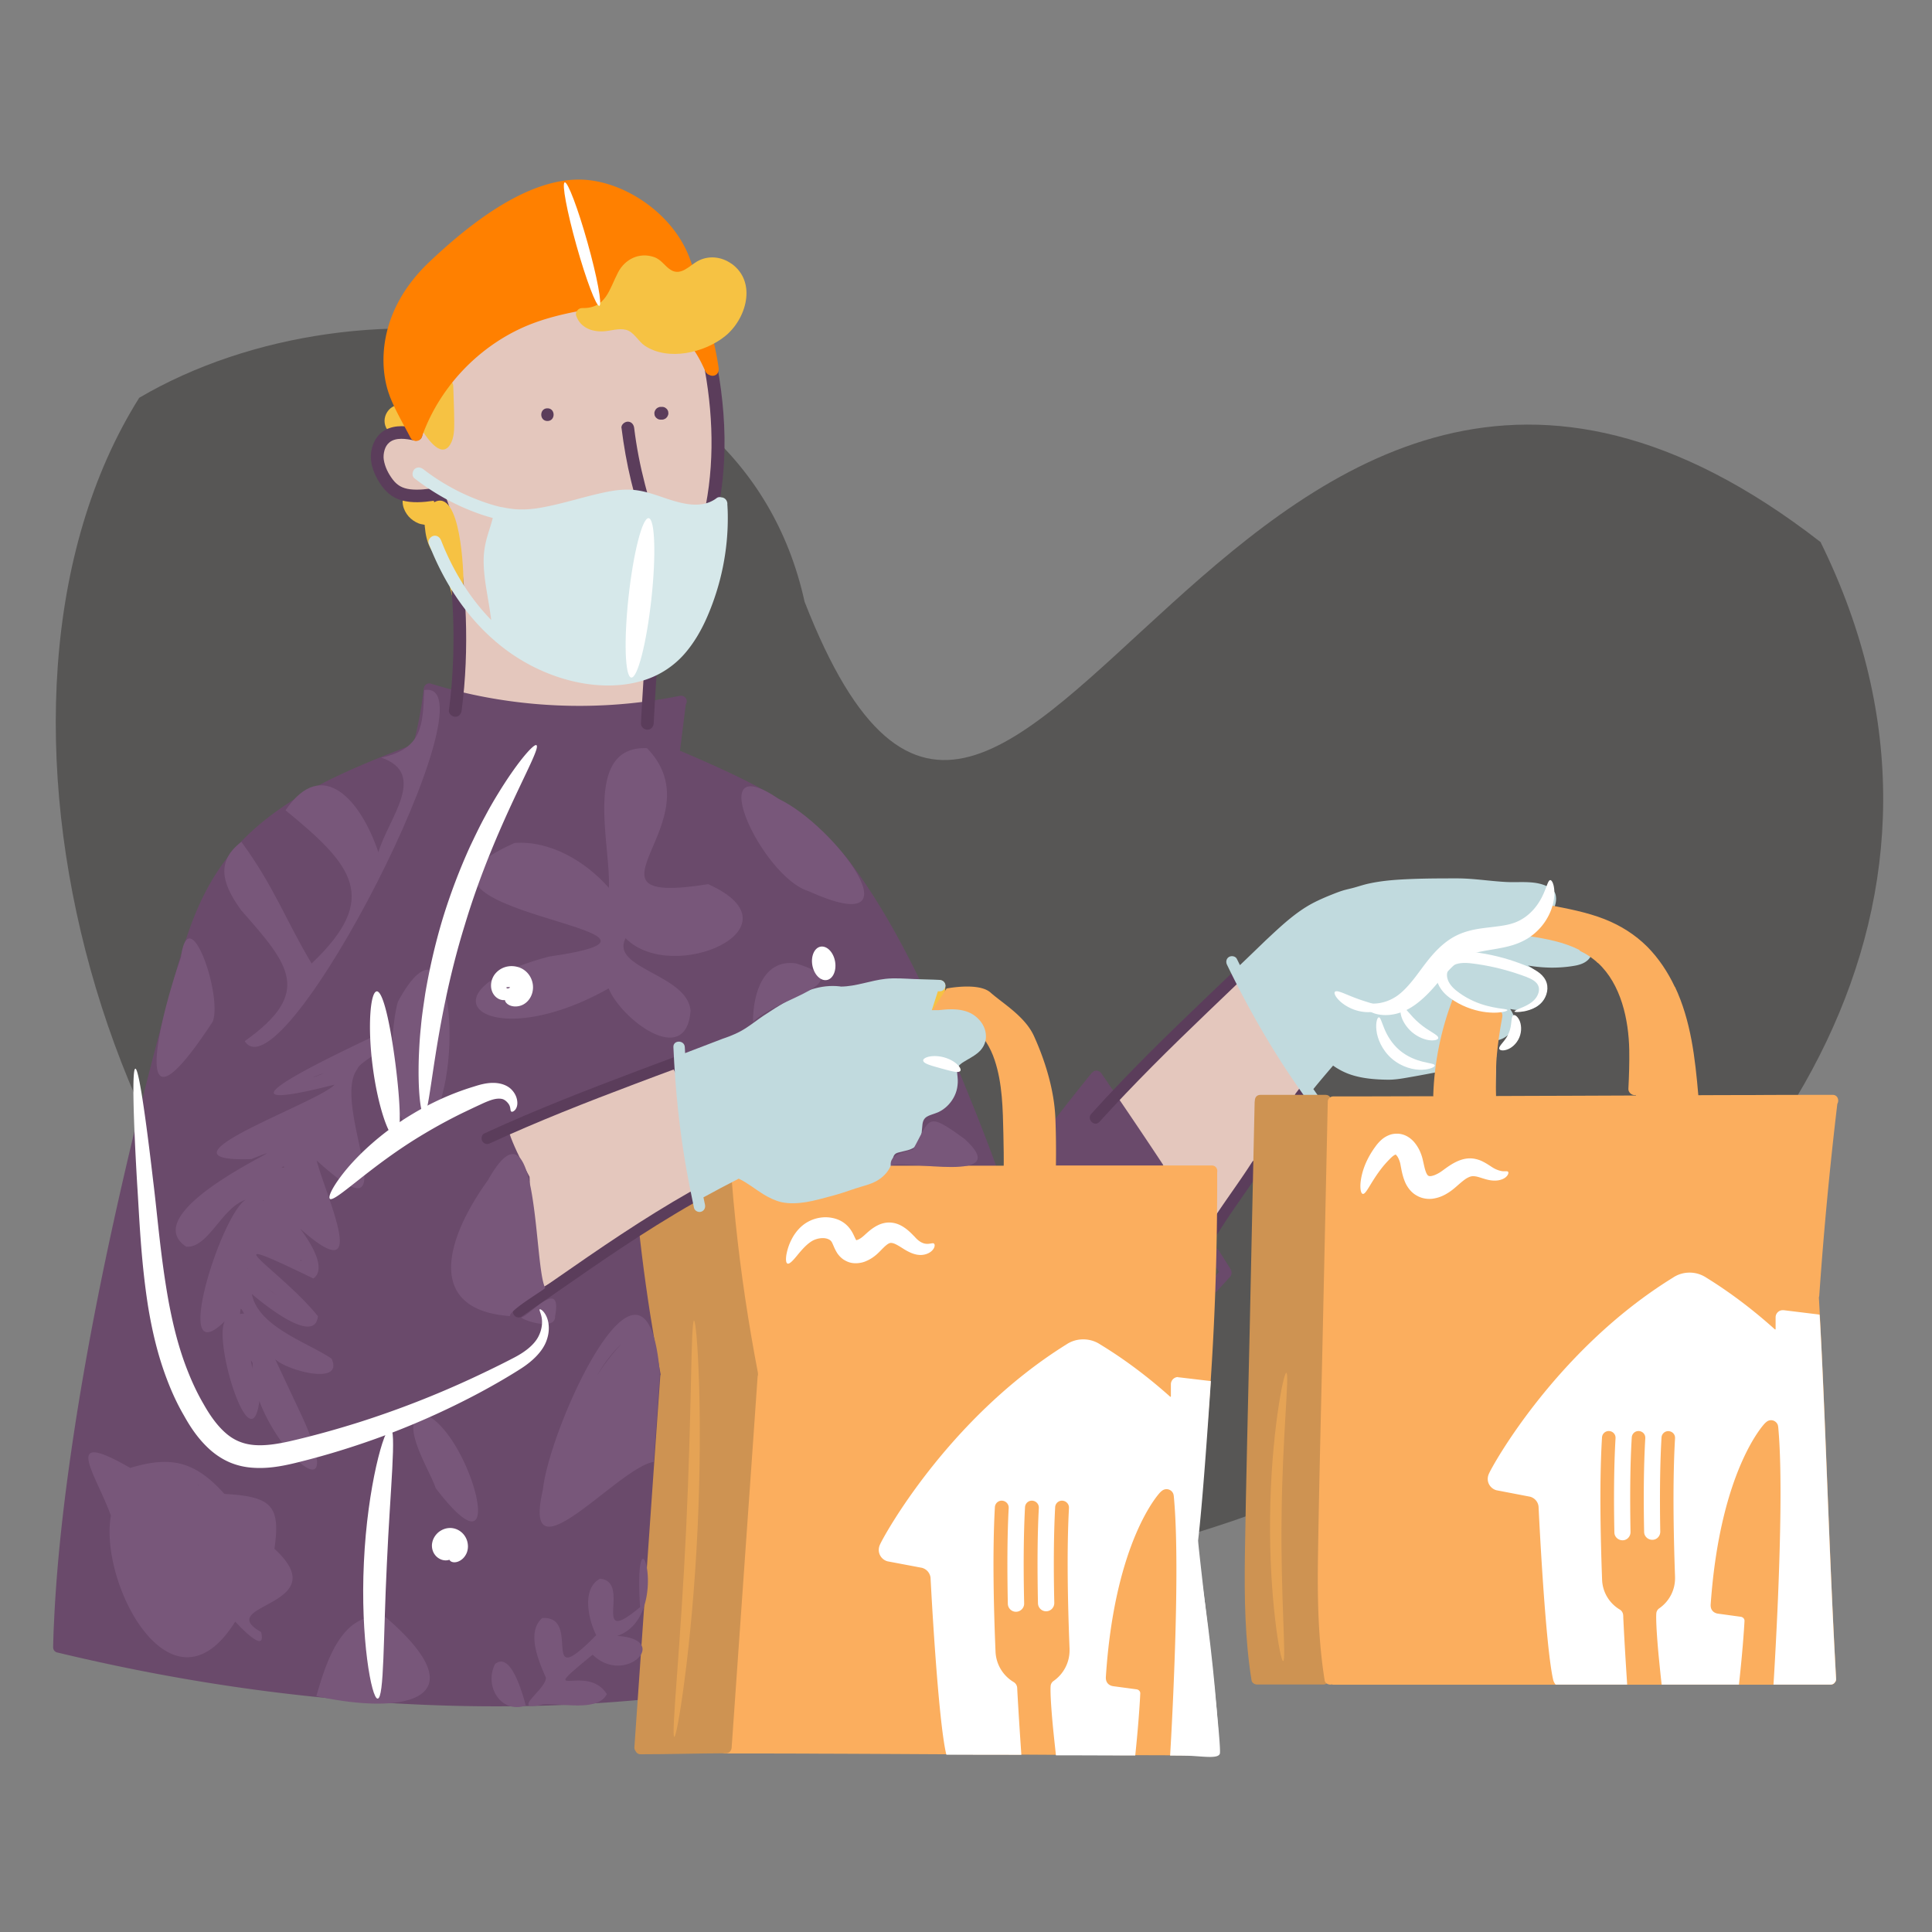 <svg xmlns="http://www.w3.org/2000/svg" viewBox="0 0 200 200"><rect x="0" y="0" width="200" height="200" fill="#808080" stroke="none"/><defs><style>.cls-1{fill:none}.cls-2{fill:#6a4a6b}.cls-3{fill:#f6c243}.cls-4{fill:#e4c7bd}.cls-5{fill:#fff}.cls-6{fill:#fbae5e}.cls-7{fill:#e5a355}.cls-9{fill:#c1dade}.cls-11{fill:#ce9352}.cls-13{fill:#5b3d5b}.cls-15{fill:#78577a}</style></defs><path id="BG_Strong" d="M188.47 56.12C127.68 8.9 105.13 118.3 83.29 62.29 76.72 32.35 37.35 27.7 14.41 41.18c-19.93 31.76-3.46 89.89 29.83 108.43 56.17 43.75 180.35-20.16 144.23-93.48Z" style="fill:#575655"/><g id="Illustrations"><g id="Layer_4-2"><path d="M42.21 43.84c-.13-.16-.23-.32-.31-.5 0-.06.01-.12 0-.18.51-.24.4-1.21-.32-1.26-1.49-.11-2.37 1.73-1.3 2.8.44.44 1.42.7 1.92.2.31-.31.27-.75 0-1.07ZM47.83 61.21c-.29-1.33-.65-2.64-1.01-3.96.17-.19.24-.46.09-.74l-.63-1.23c-.19-.73-.38-1.45-.54-2.19-.16-.72-.48-1.49-1.32-1.53-.11 0-.19.02-.27.05-.12-.17-.25-.35-.38-.52-.22-.28-.51-.28-.74-.12-.28-.24-.77-.29-1.06.09-.56.75-.23 1.76.33 2.4.28.32.64.56 1.03.72.32.13.72.12 1.03.25.4.75.78 1.51 1.15 2.26.44 1.6.89 3.19 1.24 4.81.15.69 1.21.4 1.06-.29Z" class="cls-3"/></g><path id="Layer_7" d="M47.3 72.1s.38-5.12.3-7.15c-.08-2.03-.78-8.73-1.13-10.1-.35-1.37-1.24-3.7-1.24-3.7s-3.92.63-4.85-.8c-.93-1.44-1.7-3.12-1.19-3.99s.49-1.24 2.05-1.55c1.56-.32 2.07-.31 2.07-.31s3.1-4.73 4.28-6.32c1.18-1.59 4.75-4.74 8.22-5.63 3.47-.89 6.65-1.43 8.98-1.05s5.72 2.01 7.13 3.74c1.41 1.73 2.06 5.21 2.16 6.35.1 1.14.11 8.2-.24 9.99-.35 1.79-1.74 6.7-2.54 8.23-.8 1.53-2.07 3.37-2.45 3.73-.37.35-1.21 1.41-1.21 1.41l-.77 8.24s-8.05.53-10.39.33-7.32-.48-7.63-.67-1.57-.75-1.57-.75Z" class="cls-4"/><g id="Chef"><path d="M56.25 133.9c-.07-.21-3-17.4-3-17.4s10.46-4.31 12.02-4.74c1.56-.43 5.23-1.96 5.23-1.96s.72 9.2.97 10.45c.25 1.26.65 3.58.65 3.58s-5.87 3.38-8.12 4.85c-2.25 1.47-7.75 5.21-7.75 5.21ZM115.37 113.58c.53-.56 7.84-7.88 8.17-8.21s4.73-4.2 4.73-4.2l4.58 8.01 2.36 3.6v1.43l-4.72-.14-.12 6.78-4.72 6.62-.23-6.16h-5.53l-4.52-7.73Z" class="cls-4"/><path d="m149.28 113.69.54-3.46s1.54.03 2.16-.35.91-1.44.91-1.44l-.38-.88 2.45-.41-.21 7.07-5.48-.53Z" class="cls-5"/><path d="M52.15 113.87c1.27 6.42 2.34 12.89 3.36 19.36.28 1.78.55 3.55.83 5.33.05.32.44.49.73.41.34-.09.46-.41.41-.73-1-6.47-2.01-12.94-3.18-19.39-.32-1.77-.66-3.54-1-5.3-.06-.31-.44-.49-.73-.41-.33.09-.48.41-.41.73Z" class="cls-2"/><path d="M134.71 112.43c-.21.27-.41.53-.61.8a.44.44 0 0 0-.07.22c-.02.08-.01.16.01.24.02.08.05.14.11.2.04.06.1.12.17.15.14.07.3.11.46.06l.14-.06a.53.53 0 0 0 .21-.21c.15-.2.3-.41.46-.61l-.09.12s.04-.05.05-.07c.06-.05.1-.12.12-.19.04-.07.05-.15.05-.23 0-.08-.01-.16-.05-.23a.387.387 0 0 0-.12-.19.59.59 0 0 0-.42-.17l-.16.02c-.1.03-.19.08-.26.15ZM129.6 120.32c-1.47 2.3-3.14 4.47-4.57 6.79-.4.65.62 1.24 1.02.6 1.43-2.32 3.09-4.5 4.57-6.79.41-.64-.61-1.24-1.02-.6Z" class="cls-13"/><path d="m149.25 110.15-.54 3.39c-.05.3.08.65.41.73.28.07.67-.09.73-.41l.54-3.39c.05-.3-.08-.65-.41-.73-.28-.07-.67.09-.73.41Z" class="cls-6"/><path d="M120.39 120.56c-2.09-3.17-4.22-6.31-6.37-9.44-.18-.26-.52-.38-.81-.21-.05.03-.1.07-.14.12-.04.02-.07.05-.1.09-1.26 1.56-2.51 3.14-3.74 4.73-.16.21-.08.51.08.7v4.71l10.2.07c.19.15.44.18.66.05.27-.16.39-.54.21-.81ZM127.43 131.99l.03-.06c0-.02.01-.03.02-.05v-.03c.02-.11.01-.21-.03-.32v-.02c0-.02-.02-.04-.03-.06v-.02s-.01-.02-.02-.03l-1.23-1.95c-.17-.26-.53-.39-.81-.21s-.39.53-.21.81c.34.54.69 1.08 1.03 1.63-.34.38-.69.75-1.03 1.13a.607.607 0 0 0 0 .84c.11.1.26.18.42.17s.31-.06.42-.17c.45-.49.9-.99 1.35-1.48.04-.05.08-.1.11-.16v-.02Z" class="cls-2"/><path d="M97.32 105.35c1.22-.2 2.48.29 3.43 1.04 1.07.85 1.78 2.04 2.21 3.33.82 2.44.85 5.11.91 7.66.03 1.29.05 2.57.03 3.86-.01.76 1.17.76 1.18 0 .04-2.4 0-4.82-.18-7.21-.23-3.01-.8-6.39-3.26-8.42-1.31-1.09-2.94-1.68-4.65-1.4-.32.05-.49.44-.41.73.09.34.41.46.73.41Z" class="cls-6"/><path d="M122.63 159.58c.85 5.55 1.63 11.11 2.09 16.71.13 1.64.24 3.28.33 4.92.02.32.26.59.59.59.31 0 .61-.27.59-.59-.29-5.71-.93-11.4-1.74-17.06-.23-1.63-.48-3.26-.73-4.89-.05-.32-.44-.49-.73-.41-.34.09-.46.41-.41.73Z" class="cls-5"/><path d="M103.12 120.7c-1.25-3.47-2.64-6.89-4.05-10.3-.12-.3-.39-.51-.73-.41-.07.02-.14.06-.21.11l-3.25-7.93s.05-.02.07-.03c.29-.17.35-.52.21-.81-1.65-3.37-3.45-6.69-5.55-9.81-.52-.77-1.06-1.53-1.62-2.27-.02-.02-.04-.04-.05-.06-.01-.02-.03-.04-.04-.06-1.65-2.09-3.59-3.9-5.77-5.43-2.18-1.53-4.56-2.75-6.96-3.87-1.52-.71-3.06-1.38-4.6-2.04-.06-.03-.12-.04-.18-.05l.6-4.81c.09-.14.12-.32.08-.48-.09-.33-.41-.48-.73-.41a52.669 52.669 0 0 1-20.02.14c-1.88-.35-3.73-.81-5.56-1.36h-.03a.596.596 0 0 0-.28-.08c-.35 0-.56.27-.59.59a39.9 39.9 0 0 1-1.08 5.73c-6.2 2.39-12.69 4.95-17.49 9.73-2.59 2.58-4.34 5.71-5.58 9.13-1.18 3.25-2.02 6.62-2.92 9.96a449.85 449.85 0 0 0-4.99 20.42c-1.57 7.14-2.96 14.32-4.07 21.54-1.03 6.74-1.85 13.53-2.15 20.34-.04.77-.06 1.54-.08 2.32 0 .16.05.28.12.38l.06.06c.02.01.03.02.05.04.01 0 .02.01.03.02.03.01.05.03.08.04.02 0 .04.02.07.02 3.88.93 7.79 1.76 11.72 2.47 3.93.71 7.85 1.3 11.79 1.77 3.93.47 7.88.83 11.84 1.05 3.93.22 7.87.32 11.8.28 3.89-.04 7.77-.21 11.65-.53.49-.04.98-.08 1.47-.13.32-.03.59-.25.59-.59 0-.28-.24-.58-.54-.59l2.7-32.5-2.75-14.79 8.91-6.16 26.79-.45s.04.1.05.15c.11.3.4.5.73.41.29-.08.52-.43.41-.73Z" class="cls-2"/><path d="M56.67 43.58c.85 0 .85-1.31 0-1.31s-.85 1.31 0 1.31ZM68.39 43.44h.14c.09 0 .18-.02.25-.06.08-.03.15-.07.21-.14.06-.06.11-.13.14-.21.04-.08.06-.16.06-.25l-.02-.18a.657.657 0 0 0-.17-.29l-.13-.1a.63.63 0 0 0-.33-.09h-.14c-.09 0-.18.02-.25.06-.08.03-.15.07-.21.14-.06.06-.11.13-.14.21-.04.08-.06.16-.06.25l.02.18c.03.11.09.21.17.29l.13.1c.1.06.21.09.33.09Z" class="cls-13"/><path d="M69.64 110.57s-5.62 1.66-6.06 1.81c-.44.15-10.16 3.7-10.87 3.98s2.11 5.46 2.11 5.46c.19 2.06-.89 4.43-.11 6.34s1.44 5.13 1.44 5.13l7.08-4.01 7.19-3.97 1.73-1.48 1.24-5.83-3.73-7.43Z" class="cls-4"/><path d="M96.69 102.05c0 .08 0 .17-.01.25v.1-.02c-.03.14-.05.28-.08.41-.03.12-.11.26-.13.38.02-.14.03-.06 0-.01-.02.03-.03.06-.05.1-.03.06-.06.11-.1.17s-.07.11-.11.16c-.01.02-.08.1-.02.03s-.02.02-.03.04c-.09.1-.18.2-.28.29-.05.05-.1.09-.16.14-.09.07.1-.07 0 0-.03.02-.05.04-.08.06-.13.09-.26.17-.4.25-.27.15-.38.54-.21.81s.52.37.81.21c.6-.34 1.14-.79 1.5-1.38.36-.59.51-1.29.53-1.98.01-.31-.28-.6-.59-.59-.33.02-.58.26-.59.59Z" class="cls-3"/><path d="M98.54 109.94c-.96-.36-1.96-.64-2.97-.83-.3-.06-.65.08-.73.41-.07.29.09.67.41.73 1.01.19 2 .47 2.97.83.29.11.66-.12.73-.41.08-.34-.1-.61-.41-.73Z" class="cls-9"/><path d="m97.33 109.37-.05-.35a.397.397 0 0 0-.11-.2.413.413 0 0 0-.17-.15.44.44 0 0 0-.22-.07.489.489 0 0 0-.24.01l-.14.06a.53.53 0 0 0-.21.21l-.06.14a.58.58 0 0 0 0 .32l.05.35c.02.08.05.14.11.2.04.06.1.12.17.15.07.04.14.07.22.07.08.02.16.01.24-.01l.14-.06a.53.53 0 0 0 .21-.21l.06-.14a.58.58 0 0 0 0-.32ZM145.09 106.82s.07-.18.03-.1c.03-.07.04-.07.01-.04.08-.09.11-.12.17-.16.21-.13.41-.19.66-.25.58-.13 1.2-.11 1.81 0 1.18.2 2.47.47 3.48 1.14.39.26.95.7.99 1.21.01.13-.04.28-.15.43-.11.14-.29.27-.47.34-.59.23-1.29.1-1.89-.04-.67-.16-1.34-.35-1.99-.58-.68-.24-1.33-.55-1.93-.97-.23-.16-.45-.35-.6-.59 0-.01-.01-.03-.02-.04-.02-.05-.02-.05 0 .01-.02-.04-.03-.08-.04-.12-.02-.04-.03-.09-.04-.14 0-.01-.02-.16-.03-.11.05-.32-.08-.64-.41-.73-.28-.08-.68.09-.73.41-.24 1.64 1.51 2.59 2.78 3.12.77.33 1.58.57 2.39.78s1.77.4 2.64.18c.71-.18 1.35-.69 1.58-1.4.27-.81-.16-1.61-.72-2.18-1.08-1.09-2.66-1.51-4.12-1.8-.95-.19-1.91-.29-2.86-.07-.74.17-1.5.58-1.69 1.37-.18.74.96 1.05 1.14.32Z" class="cls-9"/><path d="M74.24 37.99c-.06-.35-.49-.55-.81-.46-.37.1-.52.46-.46.81.94 5.27 1 10.73-.35 15.94-.65 2.5-1.57 5.06-2.98 7.24-.61.95-1.38 1.83-2.34 2.45-.89.57-1.93.93-2.95 1.06-2.55.34-5.2-.38-7.52-1.41-.32-.14-.71-.09-.9.24-.16.28-.09.76.24.9 2.28 1.01 4.76 1.74 7.27 1.66 1.21-.04 2.4-.28 3.51-.77-.24 3.07-.44 6.15-.6 9.23-.02.35.32.66.66.66.37 0 .64-.3.66-.66.17-3.31.39-6.63.65-9.93v-.07c.61-.44 1.16-.96 1.64-1.55.83-1.02 1.47-2.17 2.03-3.37.6-1.3 1.12-2.63 1.54-4 .83-2.7 1.29-5.51 1.43-8.32.16-3.23-.12-6.47-.69-9.65ZM48.22 63.9c-.11-2.99-.41-5.99-1.04-8.91-.28-1.29-.63-2.57-1.13-3.8-.05-.12-.13-.23-.22-.32-.13-.3-.45-.42-.77-.37-.85.14-1.74.25-2.6.15-.81-.1-1.35-.41-1.81-1.02-.46-.61-.8-1.29-.92-2.03-.05-.3-.02-.68.08-1.01.09-.31.25-.59.51-.8.67-.54 1.74-.37 2.57-.19.35.07.71-.1.81-.46.09-.33-.11-.73-.46-.81-1.1-.24-2.31-.38-3.34.17-.96.51-1.46 1.58-1.51 2.64-.04.99.37 1.99.89 2.81.56.88 1.28 1.58 2.31 1.85 1.08.29 2.21.2 3.31.04.86 2.2 1.31 4.61 1.6 6.93.39 3.1.52 6.24.41 9.37-.06 1.81-.2 3.61-.44 5.4-.05.35.34.66.66.66.39 0 .61-.3.66-.66.42-3.19.54-6.43.43-9.65Z" class="cls-13"/><path d="M47.02 43.63c0-1.22-.07-2.45-.1-3.67-.02-.8-1.21-.84-1.31-.12-.59 1.04-1.23 2.29-1.26 3.53-.52-.19-1.2.35-.82.93.51.78 2.06 3.3 3.06 1.74.43-.67.44-1.65.43-2.41Z" class="cls-3"/><path d="M40.32 40.94c.58 1.52 1.43 2.94 2.18 4.38.16.32.6.41.9.24.16-.09.26-.24.3-.41.94-2.65 2.51-5.09 4.49-7.1 1.98-2.01 4.4-3.62 7.04-4.6 1.04-.39 2.12-.69 3.2-.94.53-.12 1.05-.23 1.59-.32l.4-.06.14-.02s.11-.02.14-.02c.28-.04.55-.06.83-.09 1.09-.09 2.19-.09 3.27.04.05 0 .1.01.14.02.02 0 .08.01.11.02a11.758 11.758 0 0 1 1.23.25c.26.07.51.14.76.22.12.04.25.09.37.13.06.02.11.04.17.07a9.63 9.63 0 0 1 1.57.81c.51.33.8.56 1.25.98.92.87 1.58 1.8 2.17 2.95.14.28.29.59.41.87.09.21.24.38.44.45.16.09.35.11.51.07.38-.1.51-.46.46-.81-.21-1.47-.55-2.92-.91-4.35-.4-1.6-.85-3.19-1.34-4.77-.21-.67-.43-1.34-.67-2.01-1.68-4.84-6.97-8.31-11.46-8.35-4.79-.04-10.15 3.39-15.57 8.53-5.42 5.14-5.22 10.92-4.11 13.83Z" style="fill:#ff8000"/><path d="M113.81 116.14c3.57-3.95 7.36-7.68 11.2-11.36 1.11-1.06 2.22-2.13 3.33-3.19.55-.53-.29-1.36-.84-.84-3.85 3.68-7.71 7.34-11.4 11.19-1.06 1.1-2.1 2.22-3.13 3.36-.51.56.32 1.4.84.84Z" class="cls-13"/><path d="M164.15 96.8c-.48-.56-1.11-.91-1.77-1.18-.71-.28-1.46-.41-2.22-.49-.04 0-.08-.01-.12-.02.32-.28.6-.6.78-.99.18-.37.29-.79.26-1.2-.02-.26-.07-.51-.26-.7-.06-.05-.12-.09-.18-.13a.474.474 0 0 0-.19-.18c-1.37-.83-3.07-.52-4.59-.61-1.65-.09-3.28-.36-4.93-.37h-.03c-1.56 0-3.12 0-4.67.06s-3.03.15-4.5.47c-.58.12-1.14.32-1.71.47-.32.08-.64.15-.95.24-.5.15-.98.35-1.46.54-.82.34-1.61.69-2.37 1.16-1.57.97-2.9 2.25-4.24 3.5-.88.85-1.76 1.7-2.64 2.54-.11-.21-.21-.43-.32-.64-.14-.29-.55-.36-.81-.21-.29.17-.35.52-.21.81 1.86 3.84 3.94 7.56 6.3 11.12.7 1.05 1.42 2.09 2.16 3.12.19.26.51.38.81.21.26-.15.4-.55.21-.81-.18-.26-.36-.51-.54-.77.66-.82 1.35-1.62 2.04-2.43.58.41 1.22.74 1.9.96 1.18.38 2.45.48 3.68.5.81.02 1.62-.13 2.41-.27 1-.17 2-.37 3-.55.52-.09 1.04-.19 1.56-.26.04 0 .07-.01.11-.02h.02-.02c.04 0 .07 0 .1-.01l.29-.03c.17-.02.34-.03.52-.03.56 0 .7-.63.45-.97.3-.17.57-.39.79-.72.25-.38.01-.92-.28-1.37.8.2 1.64.33 2.46.16.77-.16 1.5-.71 1.73-1.49.19-.63-.03-1.24-.39-1.76.65.13 1.32.19 1.97.05.77-.16 1.5-.71 1.73-1.49.26-.89-.26-1.73-.88-2.32-.3-.29-.63-.53-.98-.74.81.14 1.63.21 2.45.22.8 0 1.61-.06 2.4-.2.69-.12 1.43-.4 1.71-1.11s-.09-1.52-.57-2.08Z" class="cls-9"/><path d="M137.01 163.6c-.03-2.35.24-15.38.51-19.07.27-3.69.51-30.46.51-30.46h-.25c.07-.33-.11-.73-.55-.73h-6.76c-.39 0-.58.31-.57.61 0 .04-.01.08-.02.13s-.51 23.52-.51 23.52c-.17 7.81-.38 15.63-.5 23.44-.06 4.31 0 8.64.69 12.91.04.28.36.45.63.43H137c.38 0 .57-.3.57-.59h.11s-.66-7.85-.68-10.19Z" class="cls-11"/><path d="M189.35 158.28c-.21-5.13-.4-10.27-.63-15.4-.13-2.86-.27-5.72-.43-8.58.02-.06.04-.12.04-.18a404.977 404.977 0 0 1 1.87-19.85c.21-.35.05-.93-.48-.93-2.79 0-5.59 0-8.38.02-3.36 0-6.73.02-10.09.04-3.65.01-7.3.03-10.95.04-3.67.01-7.34.03-11 .04-3.37 0-6.74.02-10.12.02h-1.11c-.05 0-.1 0-.15.01-.02 0-.04 0-.05.01-.02 0-.04.01-.06.02-.01 0-.03.01-.04.02-.18.08-.32.25-.32.51l-.51 23.47c-.17 7.81-.38 15.61-.5 23.42-.07 4.35 0 8.7.69 13 .05.32.44.49.73.41h.01c.05.02.11.03.17.03h51.45c.2 0 .35-.08.44-.2.1-.11.16-.24.15-.39-.29-5.17-.52-10.34-.73-15.52ZM125.56 180.53l-2.3-20.52c.31-.03.49-.29.53-.59.6-4.94 1.07-9.89 1.43-14.85.35-4.94.59-9.89.7-14.85.06-2.78.09-5.57.08-8.35.07-.33-.12-.72-.56-.72h-16.13c.01-.94.03-2.88-.06-4.94-.12-2.88-1.06-5.92-2.22-8.47-.93-2.04-3.27-3.4-4.49-4.49-1.22-1.09-4.55-.42-4.55-.42l-1.59 2.41s1.75 0 2.74.18 1.72.86 2.32 1.35c.6.49 1.54 2.07 2.22 3.85.57 1.5.75 8.46.79 10.55H91.12c-.58 0-.72.7-.4 1.02-.49.19-1.04.41-1.4.53-.77.27-6.7 1.77-7.86 1.77-1.16 0-4.99-2.39-4.99-2.39l-1.35.48 2.75 20.21-2.71 38.05h-.05c-.76 0-.76 1.18 0 1.18 3.29 0 6.58 0 9.88.02 3.58.01 7.16.03 10.74.05 3.58.02 7.2.04 10.8.05 3.3.02 6.59.04 9.89.05 2.72.01 5.44.02 8.16.02h.84c.72 0 .76-1.05.12-1.17Z" class="cls-6"/><path d="M78.46 142.11c-.99-5.15-1.77-10.35-2.31-15.56-.16-1.5-.29-2.99-.41-4.49-.03-.32-.25-.59-.59-.59-.3 0-.62.27-.59.59 0 .11.02.23.03.34l-7.32 4.45c-.06-.27-.27-.49-.57-.49s-.63.27-.59.59c.43 4.05 1 8.08 1.69 12.09.19 1.08.39 2.16.59 3.24-.02.06-.04.13-.04.19l-1.05 15.01-1.04 14.95-.59 8.48c0 .14.05.27.14.38.08.18.25.31.51.31 2.94 0 5.89-.09 8.83-.1.04 0 .08 0 .12-.01.15-.03.26-.11.33-.21.08-.1.13-.23.14-.37l1.05-15.01 1.05-14.95c.2-2.82.4-5.65.59-8.47.04-.11.05-.24.03-.36Z" class="cls-11"/><path d="M50.73 118.35c4.92-2.26 9.96-4.24 15.03-6.15 1.46-.55 2.92-1.1 4.39-1.64.3-.11.5-.4.41-.73-.08-.29-.43-.53-.73-.41-5.2 1.94-10.39 3.88-15.49 6.05-1.41.6-2.81 1.22-4.2 1.86-.29.13-.36.55-.21.81.18.3.52.35.81.21ZM71.44 123.38c-4.85 2.75-9.44 5.91-14.01 9.09-1.35.94-2.69 1.88-4.04 2.81-.26.18-.38.52-.21.81.15.26.55.39.81.21 4.63-3.2 9.21-6.49 13.99-9.47 1.34-.83 2.69-1.65 4.06-2.42.66-.38.07-1.4-.6-1.02Z" class="cls-13"/><path d="M102.01 106.77c-.16-.71-.64-1.31-1.23-1.71-.68-.46-1.56-.59-2.36-.58-.42 0-.84.05-1.26.09H96.46l.63-1.95h.19c.32.02.59-.28.59-.59 0-.34-.27-.57-.59-.59-.89-.05-1.78-.05-2.67-.09-.98-.04-1.97-.13-2.95-.02-1.54.17-3.05.79-4.61.8-.04 0-.08-.02-.11-.02-1.99-.23-3.81.5-5.48 1.51-.82.49-1.64 1-2.43 1.53-.6.4-1.16.85-1.76 1.24-.74.49-1.54.83-2.37 1.11h-.01c-1.33.5-2.64 1.02-3.97 1.52 0-.21-.02-.41-.03-.62-.03-.76-1.22-.76-1.18 0 .19 4.32.62 8.62 1.39 12.88.23 1.26.48 2.51.74 3.75.07.31.43.5.73.41.32-.09.48-.41.41-.73-.05-.25-.11-.51-.16-.76 1.18-.65 2.37-1.28 3.57-1.89.03-.01.05-.03.07-.05.92.43 1.72 1.1 2.58 1.63.58.35 1.21.66 1.87.81.84.18 1.71.12 2.55-.01.84-.14 1.73-.39 2.59-.62.86-.23 1.67-.5 2.51-.79.74-.25 1.51-.4 2.19-.78.63-.36 1.17-.89 1.45-1.56.14-.33.17-.71.32-1.03.12-.24.28-.3.51-.36.63-.18 1.29-.21 1.8-.68.5-.47.58-1.22.63-1.89.04-.56.09-.98.68-1.23.33-.14.68-.23 1.01-.38s.64-.37.9-.62c.51-.49.9-1.16 1.03-1.86.07-.37.09-.74.05-1.12-.02-.22-.06-.44-.06-.66 0-.07 0-.14.03-.2 0-.03.02-.06.03-.09v-.02c.1-.21.18-.29.39-.46-.01.01.1-.07.11-.08.05-.04.1-.07.16-.1.12-.07.23-.14.35-.21.48-.28.99-.56 1.37-.98.48-.54.66-1.23.5-1.94Z" class="cls-9"/><path d="M64.34 44.31c.23 1.84.55 3.67.99 5.48.11.44.22.89.34 1.33.02.08.12.48.13.48.11-.21.12-.26.02-.15.03-.02.02-.02-.02.01-.09.07-.18.12-.27.18-.67.43-1.39.74-2.17.93-.82.21-.47 1.47.35 1.27.9-.23 1.78-.6 2.56-1.12.41-.27.84-.58.84-1.13 0-.25-.09-.49-.15-.73s-.13-.48-.19-.71c-.5-1.92-.88-3.87-1.12-5.84-.04-.35-.27-.66-.66-.66-.32 0-.7.3-.66.66Z" class="cls-13"/><path d="M58.91 53.98c.12 1.18 1.01 2.02 2.06 2.47s2.22.51 3.29.14c.34-.11.56-.45.46-.81-.09-.33-.47-.57-.81-.46-.8.27-1.54.26-2.34-.04-.11-.04-.07-.03-.18-.08s-.2-.1-.29-.16-.18-.11-.26-.18c-.09-.07.06.05-.03-.02-.04-.04-.09-.07-.13-.11-.07-.07-.14-.14-.21-.22-.07-.09.04.06-.02-.03-.02-.04-.05-.07-.07-.11-.03-.05-.05-.1-.08-.15.03.06 0 0-.01-.03-.02-.05-.03-.11-.05-.16 0-.02-.02-.16-.01-.06-.04-.35-.28-.66-.66-.66-.33 0-.69.3-.66.66Z" style="fill:#b7957e"/></g><g id="Layer_9"><path d="M184.06 165.57c.25-5.85.44-13.34.04-17.75-.02-.24-.06-.34-.06-.34a.74.74 0 0 0-1.12-.33s-.09.05-.22.19c0 0-4.62 4.72-5.6 18.73 0 0-.02.2.03.37.08.29.31.52.69.59l2.41.33c.21.03.37.19.37.41 0 0-.11 2.36-.57 6.56v.04h3.58c.03-.44.26-4.15.46-8.81ZM160.81 173.91c-.83-3.57-1.49-17.34-1.52-17.96a1.2 1.2 0 0 0-.87-1.02l-3.49-.67c-.52-.13-.9-.6-.9-1.17 0-.18.04-.36.11-.51.26-.67 6.93-12.84 19.05-20.32.5-.33 1.09-.53 1.74-.53.65 0 1.24.19 1.74.53 2.62 1.62 4.99 3.46 7.09 5.35s.02.01.03.01c.02 0 .04-.02.04-.04v-1.22c0-.41.33-.74.74-.74h.09l3.51.43c.07 0 .15.03.22.05-.03-.6-.06-1.21-.1-1.81.02-.06.04-.12.04-.18a404.977 404.977 0 0 1 1.87-19.85c.21-.35.05-.93-.48-.93-2.79 0-5.59 0-8.38.02-3.36 0-6.73.02-10.09.04-3.65.01-7.3.03-10.95.04-3.67.01-7.34.03-11 .04-3.37 0-6.74.02-10.12.02h-1.11c-.05 0-.1 0-.15.01-.02 0-.04 0-.05.01-.02 0-.04.01-.06.02-.01 0-.03.01-.04.02-.18.08-.32.25-.32.51l-.51 23.47c-.17 7.81-.38 15.61-.5 23.42-.07 4.35 0 8.7.69 13 .05.32.44.49.73.41h.01c.05.02.11.03.17.03h23.02c-.12-.14-.2-.29-.25-.47Z" class="cls-1"/><path d="M171.7 171.26c-.32-3.51-.23-4.23-.23-4.23.02-.23.13-.43.31-.55a3.76 3.76 0 0 0 1.63-3.11V163.2c-.18-4.71-.26-10.09 0-14.33v-.05c0-.39-.33-.7-.71-.69a.7.7 0 0 0-.69.66c-.18 2.91-.19 6.35-.13 9.75 0 .46-.36.83-.82.84-.46 0-.83-.36-.85-.81-.06-3.38-.05-6.8.12-9.7v-.05c0-.39-.33-.7-.71-.69a.7.7 0 0 0-.69.66c-.18 2.92-.19 6.38-.13 9.8 0 .46-.36.84-.82.85s-.84-.36-.85-.82c-.06-3.4-.05-6.84.12-9.75v-.05c0-.39-.33-.7-.71-.69a.7.7 0 0 0-.69.66c-.27 4.37-.17 9.95.01 14.78.07 1.29.78 2.41 1.83 3.04.2.12.34.34.35.59 0 .07 0 .16.01.24.14 2.89.32 5.64.4 6.85s0 .07 0 .09h3.56s0-.04-.01-.05c-.05-.48-.17-1.54-.32-3.07Z" class="cls-1"/><path d="M180.59 167.78c0-.21-.16-.37-.37-.41l-2.41-.33c-.38-.07-.61-.3-.69-.59-.05-.18-.03-.37-.03-.37.98-14.01 5.6-18.73 5.6-18.73.14-.14.22-.19.22-.19.12-.09.27-.14.43-.14.31 0 .58.2.69.47 0 0 .04.1.06.34.4 4.4.2 11.9-.04 17.75-.2 4.66-.43 8.38-.46 8.81h5.89c.2 0 .35-.08.44-.2.1-.11.16-.24.15-.39-.29-5.17-.52-10.34-.73-15.52-.21-5.13-.4-10.27-.63-15.4-.1-2.26-.21-4.52-.34-6.77-.07-.02-.14-.04-.22-.05l-3.51-.43h-.09c-.41 0-.74.33-.74.74v1.22s-.02.04-.04.04c-.01 0-.02 0-.03-.01-2.1-1.89-4.47-3.73-7.09-5.35-.5-.33-1.09-.53-1.74-.53-.65 0-1.24.19-1.74.53-12.12 7.48-18.8 19.65-19.05 20.32-.07.16-.11.33-.11.51 0 .56.39 1.03.9 1.17l3.49.67c.47.13.82.53.87 1.02.03.62.69 14.39 1.52 17.96.05.18.14.34.25.47h7.4v-.08c-.08-1.21-.26-3.96-.4-6.86 0-.07 0-.16-.01-.24a.726.726 0 0 0-.35-.59 3.753 3.753 0 0 1-1.83-3.04c-.18-4.83-.28-10.41-.01-14.78a.7.7 0 0 1 .69-.66c.39 0 .71.3.71.69v.05c-.17 2.91-.19 6.35-.12 9.75 0 .46.39.82.85.82s.82-.39.82-.85c-.06-3.42-.05-6.88.13-9.8a.7.7 0 0 1 .69-.66c.39 0 .71.3.71.69v.05c-.17 2.9-.19 6.32-.12 9.7 0 .46.39.82.85.82.46 0 .82-.38.82-.84-.06-3.4-.04-6.85.13-9.75a.7.7 0 0 1 .69-.66c.39 0 .71.3.71.69v.05c-.25 4.25-.17 9.62 0 14.33V163.38c0 1.29-.65 2.43-1.63 3.11-.18.12-.3.32-.31.55 0 0-.09.72.23 4.23.15 1.53.26 2.59.32 3.07 0 .02 0 .04.01.05h8v-.04c.46-4.2.57-6.56.57-6.56h-.01Z" class="cls-5"/><path d="M108.77 174.53c.02-.23.14-.43.31-.56 1-.69 1.65-1.86 1.65-3.17V170.63c-.2-4.79-.3-10.25-.06-14.57V156c0-.39-.34-.71-.73-.7-.38 0-.68.3-.7.67-.17 2.96-.17 6.46-.09 9.92 0 .46-.36.85-.83.86s-.85-.36-.86-.82c-.08-3.44-.07-6.92.09-9.86v-.06c0-.39-.34-.71-.73-.7-.38 0-.68.3-.7.67-.17 2.97-.17 6.49-.09 9.97.01.47-.36.85-.83.86s-.85-.36-.86-.83c-.08-3.45-.08-6.95.09-9.91v-.06c0-.39-.34-.71-.73-.7-.38 0-.68.3-.7.67-.25 4.44-.13 10.11.07 15.02.07 1.31.81 2.45 1.88 3.09.21.12.35.35.36.6 0 .07.01.17.01.24.15 2.75.32 5.36.42 6.69h3.59c-.06-.57-.17-1.53-.3-2.84-.34-3.56-.25-4.3-.25-4.3Z" class="cls-1"/><path d="M97.96 181.57c-.86-3.63-1.58-17.63-1.62-18.25-.05-.5-.42-.9-.89-1.03l-3.55-.67c-.53-.13-.92-.61-.92-1.18 0-.19.04-.36.11-.52.26-.68 6.99-13.08 19.29-20.74.51-.34 1.11-.54 1.76-.54.66 0 1.26.19 1.77.53a50.92 50.92 0 0 1 7.24 5.41s.02.01.03.01c.02 0 .05-.02.05-.05v-1.24c0-.42.33-.76.75-.76h.09l3.3.39c.24-3.71.41-6.48.41-6.48-4.39-.77-35.29 1.6-37.6 6.51-2.31 4.91-11.34 38.75-11.34 38.75l16.43-.07H98c0-.02-.02-.05-.03-.07ZM121.53 154.95c-.02-.24-.06-.34-.06-.34a.752.752 0 0 0-1.14-.34s-.09.06-.23.2c0 0-4.68 4.82-5.61 19.07 0 0-.02.2.03.38.08.29.32.53.7.6l2.45.33c.22.03.38.19.38.41 0 0-.1 2.31-.52 6.44 1.41 0 2.64.01 3.62.02.06-1 .25-4.47.42-8.72.23-5.94.39-13.57-.03-18.04Z" class="cls-1"/><path d="M121.96 142.55c-.42 0-.75.34-.75.76v1.24s-.02.05-.04.05c-.01 0-.02 0-.03-.01-2.15-1.92-4.56-3.78-7.24-5.41-.51-.34-1.11-.53-1.77-.53-.66 0-1.26.2-1.76.54-12.29 7.66-19.03 20.06-19.29 20.74-.07.16-.11.34-.11.52 0 .57.4 1.05.92 1.18l3.55.67c.48.13.83.53.89 1.03.03.63.76 14.62 1.62 18.25 0 .03.02.05.03.07 2.17 0 4.89 0 7.75.01-.09-1.33-.27-3.95-.42-6.69 0-.07-.01-.17-.01-.24a.763.763 0 0 0-.36-.6 3.846 3.846 0 0 1-1.88-3.09c-.21-4.91-.32-10.58-.07-15.02.02-.37.32-.67.7-.67.39 0 .72.3.73.7v.06c-.16 2.96-.16 6.46-.09 9.91.01.47.4.84.86.83s.84-.4.83-.86c-.08-3.48-.07-7 .09-9.97.02-.37.32-.67.7-.67.39 0 .72.3.73.7v.06c-.16 2.94-.16 6.42-.09 9.86.01.47.4.84.86.83s.83-.39.83-.86c-.08-3.46-.07-6.96.09-9.92.02-.37.32-.67.7-.67.39 0 .72.3.73.7v.06c-.24 4.32-.13 9.78.06 14.57V170.84c0 1.31-.65 2.47-1.65 3.17-.18.12-.3.32-.31.56 0 0-.09.74.25 4.3.13 1.3.24 2.27.3 2.84 2.93 0 5.82.02 8.21.02.43-4.12.52-6.44.52-6.44 0-.22-.17-.38-.38-.41l-2.45-.33c-.39-.07-.62-.3-.7-.6-.05-.18-.03-.38-.03-.38.93-14.25 5.61-19.07 5.61-19.07.14-.14.23-.2.23-.2a.752.752 0 0 1 1.14.34s.04.1.06.34c.42 4.48.26 12.1.03 18.04-.16 4.24-.36 7.72-.42 8.72 1.26 0 2.08.02 2.25.03 1.48.09 2.86.29 2.91-.3.13-1.77-2.31-21.64-2.26-22.02.44-3.77.96-11.11 1.32-16.48l-3.3-.39h-.09Z" class="cls-5"/><path d="M44.93 52.01c-.41.22-.39.66-.17.95 0 .07 0 .15.02.24-.39-.12-.88.08-.85.6.07 1.77.39 3.6 2.16 4.37.2.83.38 1.66.53 2.51 0 .05.02.1.04.14.11.7 1.28.65 1.31-.14.06-1.42-.28-10.21-3.04-8.68ZM75.72 27.3c-1.05-.75-2.42-.89-3.55-.24-.82.47-1.68 1.5-2.7.9-.67-.4-.98-1.08-1.77-1.35-1.52-.52-3 .21-3.72 1.59-.91 1.74-1.25 3.75-3.69 3.69-.22 0-.38.08-.48.2-.16.14-.25.36-.15.63.43 1.19 1.59 1.64 2.8 1.58.77-.04 1.61-.36 2.37-.15.81.22 1.24 1.19 1.92 1.64 2.43 1.61 6.17.73 8.3-.98 2.21-1.77 3.34-5.61.67-7.52Z" class="cls-3"/></g><g id="Layer_12"><path d="M96.04 116.11c2.29.23 5.1 2 5.05 4.56 2.74.25 1.74-.24.89-2.91-.4-.66-3.07-8.71-2.7-5.86.7 2.22-3.32 3.33-3.23 4.21Z" class="cls-1"/><path d="M99.86 117.91c-3.99-2.9-3.51-2.2-5.34 1.08-.96.28-2.45.53-2.31 1.67 1.43-.67 12.86 1.98 7.65-2.75Z" class="cls-15"/><path d="M25.6 131.32c.07.04 0-.07 0 0ZM20.61 153.84c-.05-.06-.2-.3-.14-.18.04.07.08.13.14.18ZM24.85 136.04c.13-.05.28-.07.42-.05-.34-.63-.36-.72-.42.05ZM56.21 176.43c-.24.2.27.08.25.1a.626.626 0 0 1-.25-.1ZM64.36 139.08c-1.01.95-1.87 2.1-2.56 3.31.75-1.18 1.61-2.29 2.56-3.31ZM61.34 171.29c-7.8 5.49 3.64.28.8 4.98 3.51-.51 4.12.87 4.12-3.97-1.71.33-3.45-.07-4.91-1.01ZM33.57 111.08c-.42.14-.83.29-1.23.47.42-.13.83-.29 1.23-.47ZM27.68 133.33c.32.27.64.52.98.75-.33-.25-.66-.5-.98-.75ZM42.6 110.23c.05-.49.09-.99.14-1.48-.06.49-.11 1-.14 1.48ZM29.39 120.71c-.27.19-.34.15.02.16 0-.05-.01-.11-.02-.16ZM27.22 124.28s.05.02.07.03c-.02-.07-.03-.12-.07-.03ZM31.16 130.4c-.1.08-.02.1.07.13-.02-.05-.05-.09-.07-.13ZM65.3 169.53c1.49.6 1.16-.61 1.28-1.76-1.08.75-3.96 1.67-1.28 1.76ZM42.16 80.13c-8.48-4.23-6.97 2.71-3 8.09a64.91 64.91 0 0 0 3-8.09ZM44.06 71.48c-.56.51-.68 4.63-1.24 5.57.48.1.93-4.17 1.24-5.57ZM30.79 97.08c1.08 6.39 7.65-4.65 5.79-6.47-10.86-12.35-13.72-4.09-5.79 6.47Z" class="cls-1"/><path d="M92.33 95.92c-1.88-5.43-13.97 1.07-15.72-15.22-11.54-3.41-2.38-7.38-6.86-8.48-2.42.06-1.88.81-2.09 2.85-1.51 2.3-1.54-2.01-1.24-2.39-3.24.91-15.07.31-18.36-.93-.03.36.1 2.91-1.11 2.54-1.08-.07-.3-2.71-.28-2.93-1.95-.81-1.16 3.69-1.94 5.08 1.1 12.95-30.36 46.6-13.69 25.13-5.68-4-8.05-17.3-11.42-5.2 5.18 7.58 1.83 12.7-4.48 16.35-.56 11.8-21.25 63.18.39 60.38 5.42-.27 18.29 6.66 19.21-2.72 4.21-7.32 10.55.19 9.52 6.07 2.41.15 4.24.11 7.67.14-2.97-5.5 1.56-6.12 2.52-.02 3.99-2.52-.73-6.08 1.7-9.08 1.75-.76 2.18 2.62 2.3 4.54 4.78-2.06.89-5.76 3.67-8.6 1.75-.36 1.47 2.97 1.19 4.74 5.3-2.83 3.2-11.51 4.37-16.83-3.59.53-13.78 12.7-11.48 2.87 1.84-6.55 3.73-16.25 10.95-18.66-1.56-5.74 1.14-9.88-5.11-4.75-5.79 2.18-3.74 6.87-5.98 6.16-13.8-1.24-9.59-12.14-1.95-18.51.22-3.52-2.75 1.19-4.19-.3-.33-.46-.02-.82.71-1.13 4.61-2.45 17.64-5.73 19.76-9.36 1.26 2.04 1.71.56 4.74-.36 4.41-.5 2.03-8.4 7.27-7.56 3.24 1.85 4.98 3.12 8.93 1.59 5.1.44 3.69-.47 1.01-5.4Zm-63.82 69.99c-2.03 1.56-4.65.42-1.48 3.03.58 2.43-2.27-.64-2.68-1.08-6.93 10.93-13.73-4.01-12.87-10.97-5.2-11.67-1.3-3.45 8.02-5.54 2.28 2.14 3.89 3.89 7.32 3.83 3.13.81 1.04 3.45 1.59 5.14 2.35 1.08 2.1 4.27.1 5.58Zm8.54-55.87c-2.84 3.48 4.98 17.93-3.55 10.81-2.24-1.17 2.22 6.12 2.29 7.78-2.55 2.69-4.81-2.01-6.44-3.61 5.39 6.38 4.7 10.06-2.99 4.05.72 3.4 5.09 4.19 6.55 7.16-.3 3.06-5.57-1.24-6.84-2.3.64 3.4 5.76 5.01 8.24 6.69 1.35 2.92-4.76 1.15-5.83.05 9.67 15.85-.86 13.17-2.44-.31-.43 1.6 2.58 7.76-.44 6.46-2.55-1.73-1.95-11.16-2.97-8.88-5.19-.27.83-11.09 2.8-13.77-2.73 1.9-8.48 9.17-6.49.88 3.09-3.2 17.85-9.63 7.08-5.09-11.06.33 6.93-5.79 8.62-7.71-1.27.48-6.6 2.85-5.87.03 1.9-2.63 18.91-8.12 8.28-2.27Zm11.49 42.19c3.39 5-1.07 7.3-3.43 1.82-4.52-8.44-1.05-10.34 3.43-1.82Zm-1.92-43.11c-2.98 16.33-8.02 3.12-5.42-5.43 2.65-8.28 7.03 1.04 5.42 5.43Zm29.26-11.77c-3.45 4.37-11.81-2.24-11.26 1.8 10.39 2.49 7.12 14.13-.66 4.57-2.28-4.52-14.06 7.95-14.3-.97 2.11-6.07 14.06-.52 11.84-7.29-2.33-1.06-4.98-.23-7.44-.58-5.04.01-6.34-7.26-.78-7.61 13.19 2.32 8.12 8.51 9.81-6.98 6.84-10.37 6.47 8.37 2.95 12.15 3.68-2.34 14.19-.67 9.83 4.92Z" class="cls-1"/><path d="M73.3 91.53c-14.83 2.35 1.05-6.47-6.32-14.08-6.76-.28-3.7 10.23-3.95 14.46-2.41-2.74-6.06-4.91-9.75-4.65-16.58 7.29 22.62 9.02 3.53 11.77-14.13 3.76-6.33 10.36 6.2 3.29 1.21 3.1 8.01 8.37 8.48 2.31-.33-3.8-8.39-4.35-6.73-7.51 4.84 4.93 18.59-1.11 8.53-5.6ZM83.69 92.25c11.83 5.34 2.72-6.83-3.09-9.55-8.03-5.49-1.76 8.05 3.09 9.55ZM82.4 99.73c-3.35-.47-4.46 3.06-4.45 6.07 2.57-2.61 11.3-3.97 4.45-6.07ZM25.02 94.29c4.91 5.57 7.41 8.46.31 13.49 3.99 6.15 26.31-37.73 18.58-36.34-.14 3.64-.16 6.05-4.43 6.99 4.86 1.69.68 6.35-.31 9.8-1.79-5.35-5.77-10.02-9.61-4.35 6.95 5.69 9.86 9.06 2.7 15.86-2.71-4.52-3.86-7.93-7.27-12.59-2.88 2.17-1.78 4.66.03 7.15Z" class="cls-15"/><path d="M41.19 103.7c-.91 3.02-1.43 14.52 2.75 13.26 4.18-3.64 3.35-24.59-2.75-13.26Zm1.44 6.31c-.06.48.07-.99.12-1.28l-.12 1.28Z" class="cls-15"/><path d="M39.23 107.01c-3.61 1.76-19.56 9.09-4.59 5.27-1.66 1.88-19.7 8.07-8.62 7.71 7.14-2.84-12.55 5.19-6.74 9.07 2.29.16 3.68-4.07 6.16-4.86-2.52 1.44-7.84 18.15-2.18 12.58-1.16 2.33 2.73 14.72 3.59 8.26 2.32 6.21 9.37 11.9 4 .7-.79-1.68-1.58-3.36-2.37-5.05 1.07 1.13 7.18 2.84 5.84-.05-2.49-1.68-7.6-3.29-8.25-6.69 1.26 1.09 6.54 5.34 6.84 2.3-3.84-4.78-11.95-9.47-.47-3.9 1.35-.97-.1-3.47-1.36-5.15 7.39 6.55 2.73-3.16 1.7-7.07 9.91 9.02 1.34-5.77 4.22-9.47.17-.93 6.21-3.56 2.24-3.65Zm-6.89 4.54c.4-.18.81-.33 1.23-.47-.4.18-.81.34-1.23.47Zm-7.49 24.49c.05-.77.08-.67.42-.05-.14-.02-.29 0-.42.05Zm.75-4.72v-.03s.05.05 0 .03Zm.56 9.82c-.02.17-.02.34-.02.51-.18-.74-.25-1.08.02-.51Zm2.5-7.04c-.34-.24-.67-.49-.98-.75.32.25.66.5.98.75Zm-1.45-9.8c.05-.09.05-.05.07.03-.02-.01-.05-.02-.07-.03Zm1.89-3.4c.15-.06.32-.29.3-.02a.605.605 0 0 0-.3.02Zm2.05 9.52c.07.13.08.15-.06.07.02-.03.05-.05.06-.07ZM56.2 154.21c-2.29 9.86 7.88-2.37 11.47-2.87.26-3.47.51-7.31.64-9.11-1.34-16.74-11.44 5.46-12.11 11.98Zm8.17-15.13c-.96 1.01-1.81 2.13-2.56 3.31.69-1.21 1.55-2.36 2.56-3.31ZM51.25 172.26c-1.14 2.19.52 5.18 3.18 4.3-.5-1.87-1.66-5.55-3.18-4.3ZM66.26 166.37c-5.26 4.39-.78-2.67-4.15-2.94-1.93 1.04-1.2 4.23-.39 5.84-6.08 6.2-1.38-2.04-5.59-1.77-1.67 1.46-.37 4.45.38 6.17.03 1.26-3.89 3.59-.3 2.77 2.01-.16 5.63.8 6.61-1.06-2.03-3.32-7.66 1-1.47-4.09 3.36 3.29 8.25-1.6 2.54-1.94 5.91-2 1.63-14.9 2.37-2.98ZM28.41 160.33c.64-4.45-.26-5.41-5.18-5.68-2.95-3.27-5.39-4.02-9.75-2.69-7.24-4.18-3.57.58-2 4.94-1.26 7.03 6.33 21.43 12.87 10.97.39.41 3.27 3.53 2.68 1.08-5.12-2.92 7.9-2.64 1.39-8.61Zm-7.81-6.49a.776.776 0 0 1-.16-.24c.05.08.11.16.16.24ZM22.02 105.76c1.04-2.7-2.47-12.82-3.29-6.65-2.53 7.24-5.28 19.74 3.29 6.65ZM57.46 136.28c.76-4.07-2.52-.22-3.45.09-.3.14 3.49 1.54 3.45-.09ZM50.55 122.12c-4.64 6.41-6.37 13.5 2.24 14.12-.06-.63 3.65-2.77 3.65-2.92-1.21-2.2-.62-20.57-5.89-11.21ZM43.88 146.37c-2.82.59.64 5.84 1.22 7.68 7.96 10.42 3.55-5.95-1.22-7.68ZM39.94 167.42c-4.54-.82-6.2 4.73-7.19 8.16 9.42 2.07 16.91.23 7.19-8.16Z" class="cls-15"/></g><path d="M173.38 102.17c-.72-1.53-1.66-2.95-2.84-4.15-1.27-1.27-2.77-2.21-4.41-2.86-1.88-.74-3.89-1.11-5.88-1.49-.35-.07-.7.09-.81.46-.07.22.02.48.17.66-.07.07-.13.11-.2.17-.04.04-.2.13-.02.02-.04.02-.09.07-.13.09-.09.07-.17.11-.26.17-.17.11-.33.2-.5.26-.04.02-.09.04-.13.04-.17.07-.31.15-.39.31-.04.07-.07.15-.09.24v.02c-.09.31.11.74.46.81 1.73.26 3.54.61 5.11 1.4.04.07.11.13.2.17.55.26 1.03.59 1.46.94.09.07.15.13.24.22.02.02.04.04.07.04 2.38 2.21 3.17 5.85 3.23 9.02.02 1.33-.02 2.67-.09 4-.02.35.31.66.66.66.04 0 .07 0 .11-.02v.28l5.29.13c.11.17.31.28.52.28.33 0 .68-.31.66-.66-.33-3.82-.76-7.71-2.42-11.23ZM155.19 104.53s-.09-.04-.15-.07c-.66-.13-1.31-.33-1.94-.55-.15-.04-.31-.11-.46-.17q-.17-.07-.35-.15c-.31-.13-.61-.28-.9-.44-.07-.04-.13-.09-.22-.11-.37-.11-.68.13-.81.46-1.2 3.15-1.88 6.49-1.99 9.87-.02.76 1.03.83 1.27.24.07.31.44.5.72.46.15-.02.31-.11.39-.22.13.13.31.22.52.17.04 0 .11-.02.15-.04.09.28.42.46.7.42.28-.04.46-.22.52-.48.07.28.28.52.63.52.22 0 .42-.11.52-.26.26.46 1.11.37 1.09-.28-.04-1.49-.04-2.95.04-4.43.02-.04.02-.09.02-.13.13-1.38.31-2.67.57-4.02.07-.33-.07-.66-.35-.79Z" class="cls-6"/></g><g id="Outline"><path d="M75.3 52.14c-.02-.34-.26-.63-.61-.65-.17-.05-.36-.04-.5.07-1.47 1.12-3.41.64-5.05.1-1-.33-2-.71-3.04-.88-1.16-.19-2.28-.07-3.43.17-2.2.46-4.34 1.18-6.55 1.58-1.07.2-2.17.28-3.25.13-.3-.04-.59-.09-.89-.16h-.07c-.73-.16-1.45-.39-2.15-.65-2.12-.77-4.14-1.89-5.93-3.27-.28-.22-.66-.27-.93 0-.23.23-.28.71 0 .93 1.72 1.34 3.59 2.43 5.61 3.26.81.33 1.65.63 2.5.85-.14.57-.33 1.13-.5 1.69-.25.82-.42 1.65-.44 2.51-.04 1.8.38 3.61.64 5.38.05.33.1.65.14.98-2.04-2.09-3.62-4.59-4.79-7.27-.14-.32-.27-.65-.4-.97-.13-.33-.44-.56-.81-.46-.31.09-.59.47-.46.81 1.16 2.99 2.78 5.81 4.94 8.2.6.66 1.23 1.28 1.91 1.86.04.05.1.1.16.14a19.35 19.35 0 0 0 5.84 3.41c2.99 1.1 6.5 1.49 9.57.47a9.235 9.235 0 0 0 4.02-2.65c1.02-1.16 1.8-2.52 2.41-3.94 1.4-3.25 2.13-6.78 2.1-10.33 0-.43-.02-.87-.05-1.3Z" style="fill:#d6e8ea"/><path d="M71.85 136.7c-.17 0-.24 2.42-.32 6.33-.09 3.9-.22 9.29-.5 15.23-.28 5.94-.67 11.32-.95 15.21-.29 3.89-.45 6.31-.28 6.33.16.02.61-2.36 1.11-6.24.5-3.88 1.02-9.27 1.3-15.24.28-5.97.28-11.38.15-15.29-.13-3.91-.36-6.33-.52-6.32ZM133.16 142.11c-.3-.05-1.6 6.59-1.68 14.91-.11 8.32 1.05 14.99 1.35 14.94.35-.04-.27-6.7-.16-14.93.07-8.22.84-14.87.49-14.92Z" class="cls-7"/><path d="M156.11 121.29c-.14-.1-.41.02-.8-.09-.2-.05-.45-.14-.71-.29-.26-.15-.61-.42-1.13-.68-.26-.13-.6-.25-1-.3-.4-.05-.82.01-1.2.13-.76.25-1.35.69-1.86 1.06-.26.19-.45.32-.69.43a2 2 0 0 1-.6.2c-.16.01-.21-.01-.26-.04-.05-.03-.12-.09-.21-.29-.09-.2-.17-.49-.24-.81l-.12-.53a4.6 4.6 0 0 0-.2-.66 4 4 0 0 0-.75-1.25c-.18-.19-.4-.39-.7-.55a2.22 2.22 0 0 0-.9-.26c-.31-.01-.62.02-.9.13-.29.11-.52.25-.7.39-.36.29-.59.58-.77.83a9.08 9.08 0 0 0-.9 1.51c-.45.97-.61 1.83-.64 2.41-.02.59.08.92.24.96.34.07.76-1.08 1.85-2.52.27-.36.59-.73.95-1.09.18-.19.36-.34.49-.41.07-.04.12-.05.12-.04.02 0 .03.01.04.02l.03.03s.02.04.07.09c.09.11.19.32.27.55.04.12.07.24.09.36.03.18.07.35.1.53.08.38.18.81.39 1.3.21.47.6 1.04 1.2 1.36.58.34 1.28.4 1.81.29.54-.1.97-.3 1.33-.52.36-.21.7-.49.94-.7.49-.43.88-.77 1.2-.93.32-.16.51-.19.92-.11.39.09.82.27 1.29.36.48.09.91.07 1.25-.05.35-.11.58-.32.67-.49.1-.17.07-.29.02-.34ZM96.64 128.71c-.3-.08-.98.45-1.97-.7-.28-.27-.63-.68-1.22-1.04-.3-.18-.67-.35-1.14-.4-.47-.06-.98.05-1.38.24-.8.38-1.29.95-1.67 1.25-.16.13-.35.24-.5.29-.18.06-.11.03-.12.03s-.08-.13-.14-.26c-.12-.24-.27-.64-.62-1.05-.33-.4-.76-.68-1.19-.84-.43-.16-.85-.22-1.25-.22-.79.01-1.48.25-2.05.62-.58.39-.92.82-1.2 1.24-.53.85-.7 1.57-.79 2.06-.07.5-.03.8.11.87.15.07.39-.12.71-.48.32-.36.72-.91 1.25-1.4.26-.24.58-.48.88-.59.3-.12.68-.19 1.02-.15.35.04.6.19.7.35.05.06.14.26.28.59.07.16.17.36.31.59.18.27.41.51.68.69.15.09.31.18.48.24.62.24 1.39.11 1.81-.08.46-.19.82-.44 1.14-.72.31-.28.49-.49.68-.67.18-.18.34-.31.46-.39.12-.07.18-.1.26-.11.08-.01.22 0 .38.06.32.12.69.37 1.11.63.42.25.89.48 1.39.54.5.06.91-.07 1.2-.25.29-.18.45-.43.49-.61.04-.18-.01-.28-.08-.32ZM141.21 103.98c-.09.12.12.52.82.83.68.31 1.85.43 3.12-.06 1.29-.49 2.46-1.58 3.47-2.76 1.01-1.17 2-2.42 3.23-3.02 1.21-.6 2.92-.61 4.57-1.08.82-.23 1.65-.62 2.27-1.13.63-.5 1.11-1.08 1.44-1.65.68-1.15.82-2.23.77-2.94-.05-.72-.27-1.07-.42-1.06-.17.01-.28.37-.5.94-.22.56-.56 1.34-1.22 2.09-.33.37-.73.73-1.21 1.01-.48.29-1 .48-1.66.61-.65.13-1.41.2-2.27.31-.85.11-1.83.28-2.82.76-.98.48-1.73 1.17-2.34 1.83-.61.67-1.1 1.35-1.54 1.94-.88 1.2-1.68 2.12-2.49 2.62-.82.51-1.63.66-2.19.67-.57.02-.93-.08-1.02.07ZM99.41 110.86c.19-.26-.48-1.07-1.68-1.4-1.2-.33-2.2.01-2.16.33.03.33.87.53 1.85.81.98.26 1.81.53 2 .25ZM84.94 98c-.64.12-1.02 1-.84 1.95.18.95.85 1.62 1.5 1.5.64-.12 1.02-1 .84-1.95s-.85-1.62-1.5-1.5ZM52.32 103.32c-.09.13-.07.35.15.56.22.21.67.39 1.25.27.29-.06.61-.21.89-.5.28-.29.48-.69.54-1.11.07-.42.01-.89-.21-1.33a2.14 2.14 0 0 0-1.16-1.05c-.99-.36-2.06-.05-2.64.81-.26.42-.35.86-.29 1.32.04.23.12.46.26.66s.3.35.56.48c.51.21.87.06 1.1-.09.23-.16.38-.37.43-.59.05-.22-.02-.4-.11-.48-.09-.08-.18-.08-.25-.05-.08.03-.15.08-.22.1-.11.01-.07.02-.15-.02a.576.576 0 0 1-.16-.18c0-.03.03.18-.02.23 0 .01 0 0 0 0l.12-.13h.01c.02-.01.1-.04.18-.04.18-.01.28.07.16 0l-.04-.03-.02-.02.13.13s.02.03.03.05c.01.02.02.04.04.07v.01s.02 0 .02.02c.01 0 0 .04.02-.03.02-.05.05-.1.07-.12-.02.02-.07.06-.11.08 0 0 .04.02.06.05.03.03.06.05.09.08s.03.1 0 .17c-.06.15-.2.28-.35.39-.14.11-.31.19-.39.33ZM46.5 161.42c.06.15.2.27.43.3.23.03.55-.03.88-.29.17-.13.33-.32.46-.58.13-.26.2-.62.16-.96-.03-.34-.16-.71-.43-1.04-.27-.33-.72-.63-1.29-.67-.54-.03-.98.17-1.31.43-.32.27-.56.63-.65 1.06-.1.43.01.89.21 1.19.2.31.45.47.68.57.47.19.9.08 1.11-.09.22-.18.22-.39.15-.52-.08-.15-.21-.26-.27-.39-.06-.13-.08-.28-.03-.38.02-.04.01-.01-.02.01-.02.02-.06.05-.09.06-.07.04-.1.01-.01.03.08.02.18.1.17.11 0 0-.07-.13-.06-.22v-.03l-.03.08s-.04.07-.08.1c-.08.07-.17.1-.15.09h.13s.11.03-.11-.02h.01s.07.09.08.16c.06.3-.1.7.03 1ZM43.87 115.37c.72.02.97-9.06 4.24-19.6 3.17-10.57 8.03-18.24 7.42-18.63-.25-.17-1.81 1.54-3.77 4.69-.49.79-1.01 1.66-1.52 2.63-.53.96-1.03 2.01-1.56 3.12a61.938 61.938 0 0 0-2.84 7.48c-.82 2.72-1.41 5.37-1.82 7.8-.18 1.22-.36 2.37-.45 3.46-.12 1.09-.17 2.1-.21 3.03-.13 3.72.21 6 .51 6Z" class="cls-5"/><path d="M34.13 124.1c.53.44 4.22-3.44 9.78-6.73a54.16 54.16 0 0 1 4-2.17c.63-.3 1.23-.59 1.8-.85.57-.27 1.05-.47 1.45-.56.4-.09.72-.07.93.01.24.1.44.31.56.48.25.35.14.71.28.79.06.04.2.02.35-.13.15-.14.31-.45.27-.88-.03-.41-.21-.9-.66-1.33-.48-.45-1.2-.64-1.88-.63-.69 0-1.36.19-1.98.39-.63.19-1.3.42-1.99.69a28.95 28.95 0 0 0-4.34 2.14c-2.96 1.76-5.27 3.89-6.72 5.59-1.45 1.72-2.07 2.98-1.83 3.18Z" class="cls-5"/><path d="M39 102.63c-.65.04-.97 3.53-.42 7.76.54 4.24 1.74 7.53 2.37 7.4.65-.13.51-3.56-.02-7.71-.54-4.15-1.28-7.5-1.94-7.46ZM55.87 135.55c-.07.06.09.3.19.78.1.47.09 1.22-.32 2.02-.4.79-1.27 1.54-2.5 2.18-1.24.65-2.73 1.38-4.36 2.14a99.68 99.68 0 0 1-11.77 4.58c-2.26.71-4.68 1.39-7.17 1.96-1.23.27-2.46.47-3.6.38-1.15-.09-2.14-.49-3.02-1.28-.88-.78-1.61-1.83-2.24-2.95-.65-1.11-1.19-2.27-1.65-3.44-.93-2.34-1.51-4.73-1.95-7.05-.85-4.64-1.17-8.97-1.62-12.58-.84-7.23-1.52-11.69-1.85-11.66-.33.03-.24 4.54.18 11.8.24 3.63.38 7.96 1.14 12.82.4 2.42.97 4.96 1.94 7.51.48 1.27 1.05 2.54 1.77 3.77.68 1.23 1.52 2.49 2.72 3.56.6.53 1.3.99 2.06 1.31.77.32 1.57.49 2.35.54 1.56.11 2.99-.16 4.3-.47 2.6-.63 5.04-1.36 7.34-2.15 4.61-1.58 8.6-3.42 11.84-5.15 1.62-.87 3.04-1.7 4.29-2.5 1.26-.81 2.29-1.84 2.66-2.96.38-1.09.19-2.03-.09-2.55-.28-.53-.59-.66-.64-.62Z" class="cls-5"/><path d="M39.1 175.84c.68-.06.57-6.32.95-13.99.34-7.66 1.03-13.89.36-14.01-.62-.13-2.38 6.04-2.74 13.9-.38 7.86.8 14.17 1.43 14.1ZM62.04 31.66c.32-.09-.23-3.02-1.22-6.55s-2.05-6.32-2.36-6.23c-.32.09.23 3.02 1.22 6.55s2.05 6.32 2.36 6.23ZM148.53 110.29c-.03-.17-.52-.2-1.23-.38-.7-.17-1.64-.52-2.44-1.21s-1.29-1.56-1.56-2.23c-.28-.67-.39-1.15-.56-1.16-.15 0-.35.5-.25 1.36.09.84.57 2.04 1.6 2.93 1.04.89 2.29 1.18 3.13 1.14.87-.03 1.34-.31 1.31-.46ZM138.19 102.66c-.11.12 0 .43.34.8.33.37.9.78 1.62 1.05.72.26 1.42.31 1.91.24.5-.07.78-.24.77-.4-.03-.34-1.09-.51-2.28-.95-1.19-.42-2.12-.97-2.36-.73ZM156.77 104.71c.02.07.38.09 1.03-.02.32-.07.73-.17 1.17-.43.44-.26.9-.7 1.12-1.37.11-.33.14-.74.02-1.14-.12-.4-.4-.75-.71-1-.64-.51-1.34-.74-2.05-1.02-1.44-.54-3.09-.97-4.87-1.18-.45-.05-.93-.08-1.42-.02-.49.06-1 .23-1.42.53-.42.3-.78.75-.91 1.29-.13.53-.05 1.04.13 1.47.37.88 1.06 1.39 1.65 1.77.6.38 1.2.65 1.77.84 1.14.38 2.11.43 2.77.39.66-.05 1-.17 1-.25 0-.09-.36-.12-.98-.21-.61-.1-1.49-.27-2.49-.71-.49-.22-1.01-.5-1.52-.87-.51-.36-.99-.81-1.18-1.35-.2-.56-.08-1.07.43-1.41.5-.35 1.22-.39 2.04-.29 1.67.2 3.25.58 4.64 1.04.7.24 1.38.45 1.81.76.44.31.58.7.49 1.14-.21.91-1.07 1.34-1.62 1.58-.57.24-.91.38-.89.47ZM155.2 108.57c.04.15.34.24.79.09.44-.14 1-.57 1.29-1.26.29-.69.2-1.39 0-1.8-.21-.42-.48-.58-.62-.5-.28.17-.11 1.03-.47 1.84-.33.83-1.07 1.31-.99 1.63ZM145.13 104.27c-.15.04-.22.38-.08.89.13.51.51 1.16 1.12 1.69.62.52 1.33.79 1.85.84.53.05.85-.07.87-.23.03-.34-1-.69-1.95-1.52-.97-.8-1.48-1.76-1.81-1.68ZM65.35 70.14c.65.07 1.58-3.56 2.08-8.12.5-4.56.37-8.31-.28-8.38-.65-.07-1.58 3.56-2.08 8.12-.5 4.56-.37 8.31.28 8.38Z" class="cls-5"/></g></svg>